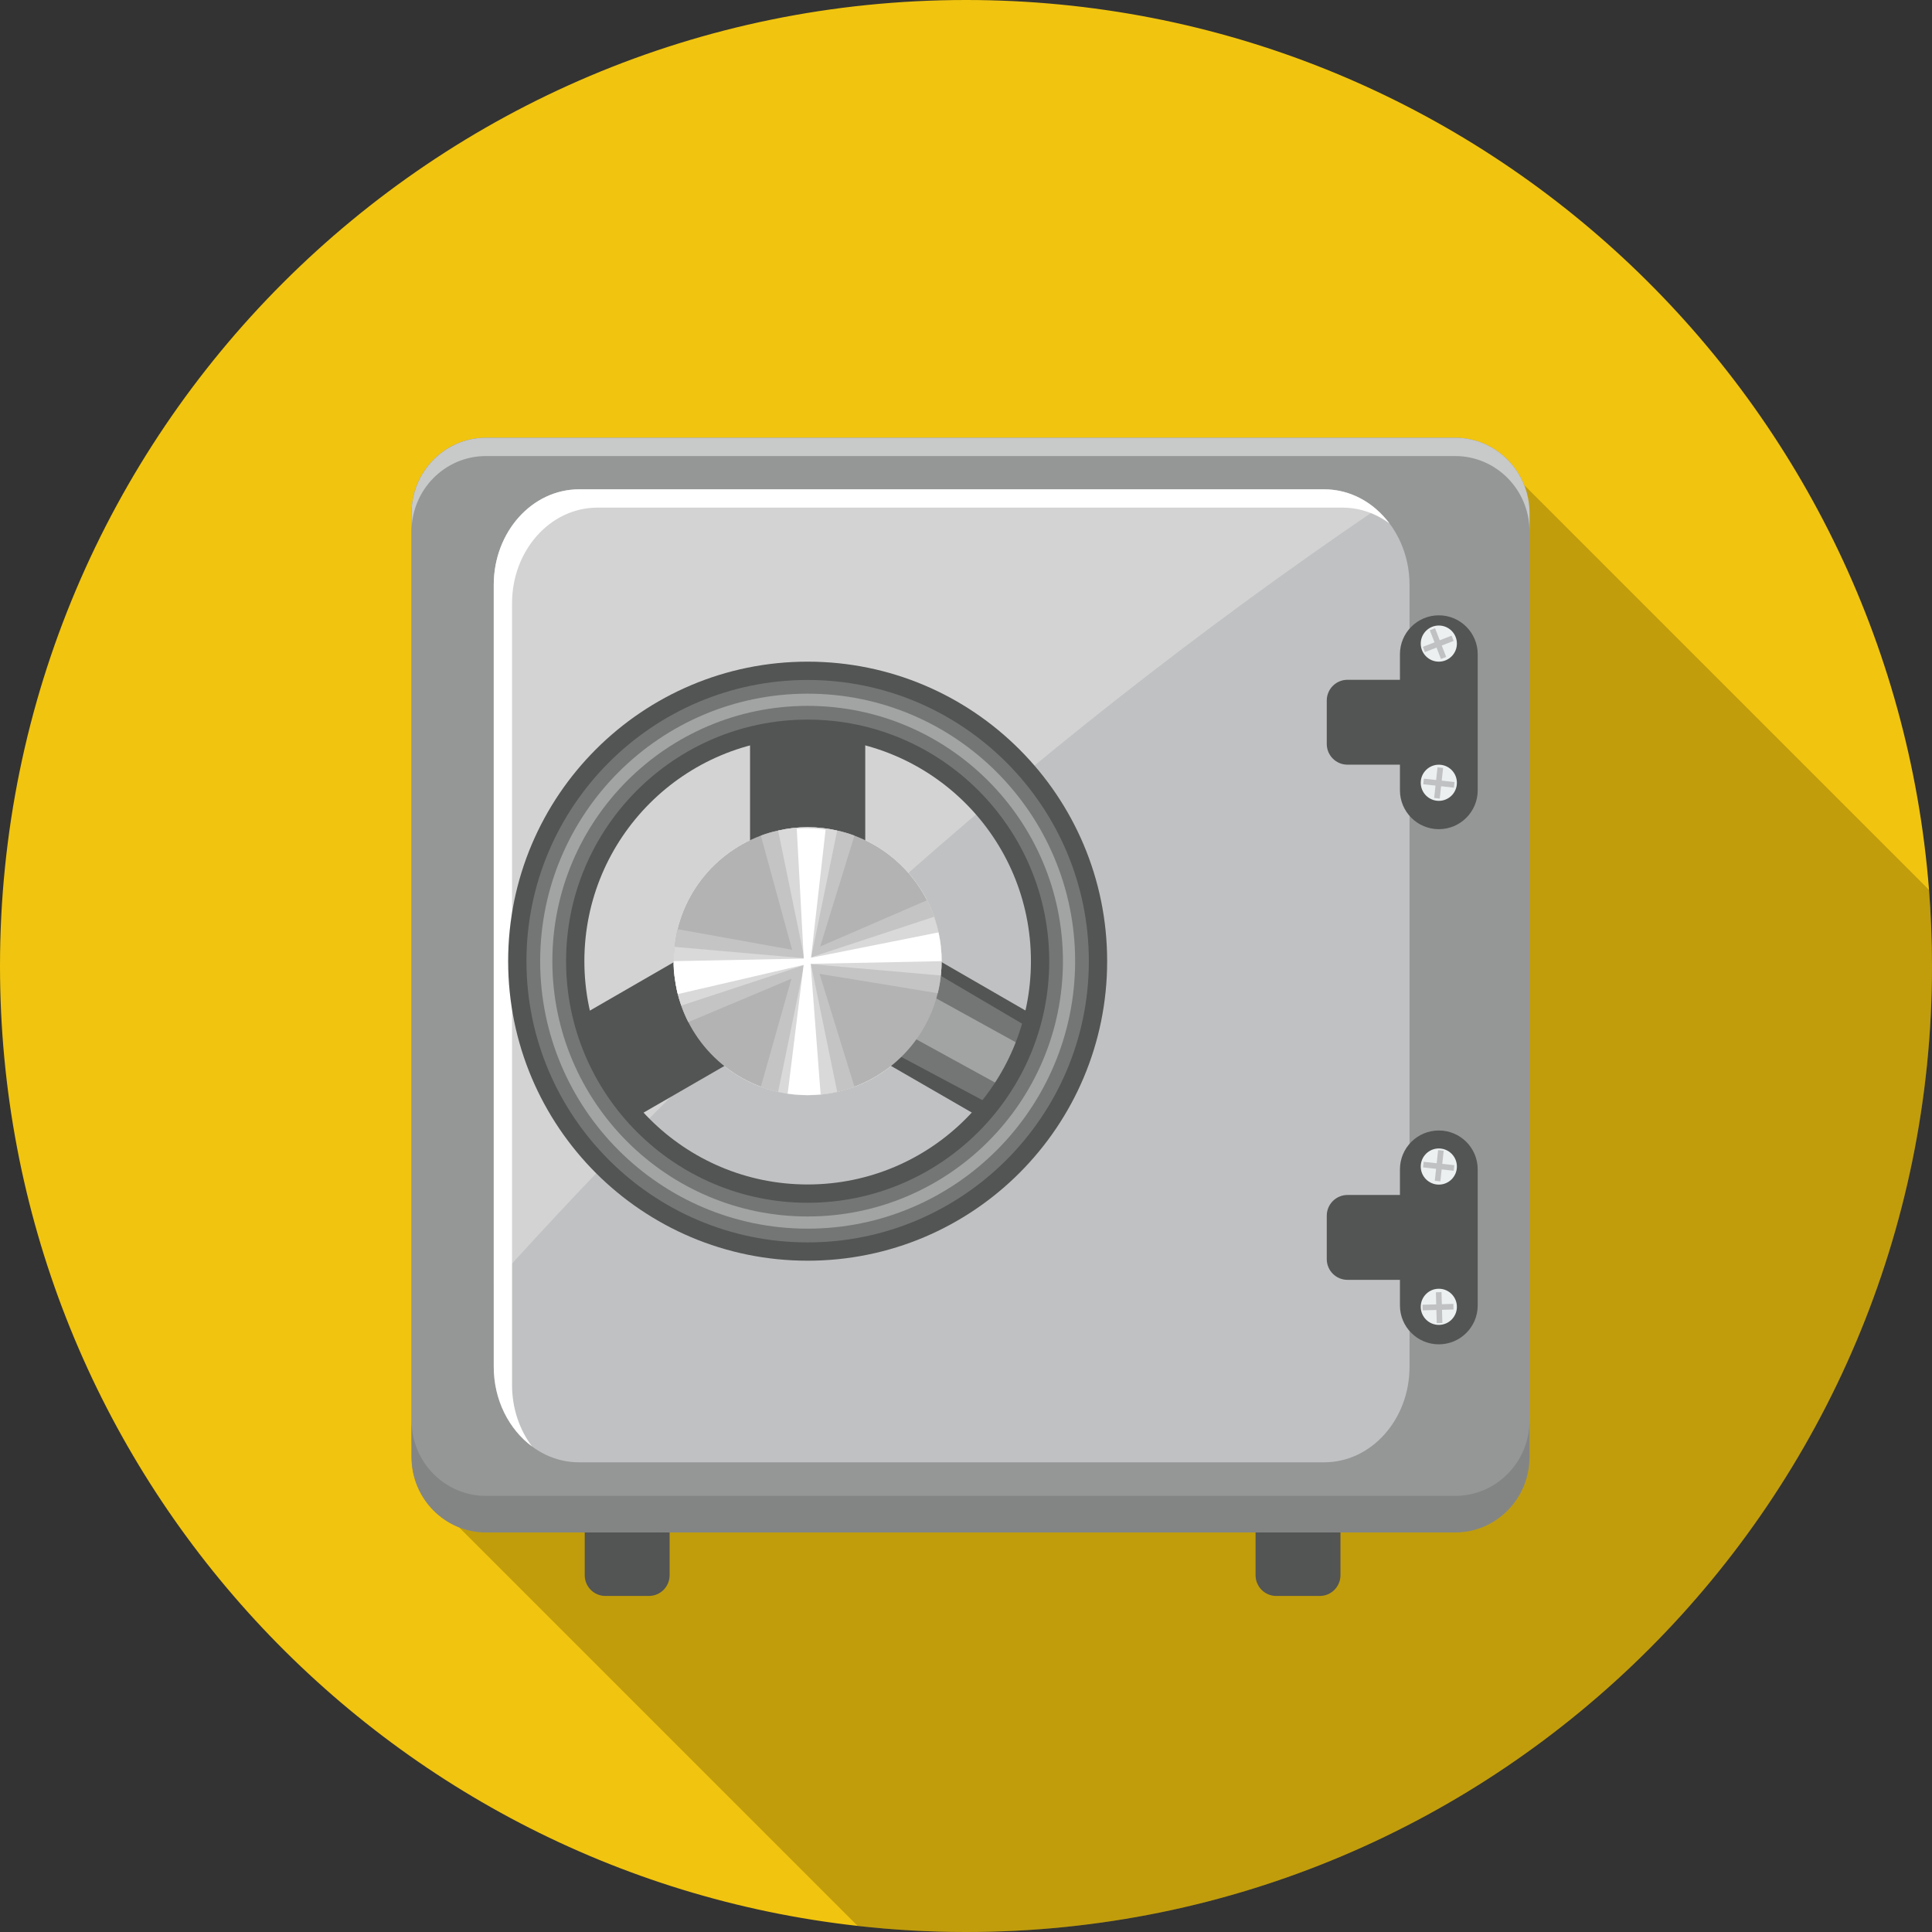 <?xml version="1.0" ?><!DOCTYPE svg  PUBLIC '-//W3C//DTD SVG 1.1//EN'  'http://www.w3.org/Graphics/SVG/1.1/DTD/svg11.dtd'><svg enable-background="new 0 0 512 512" height="512px" id="Layer_1" version="1.1" viewBox="0 0 512 512" width="512px" xml:space="preserve" xmlns="http://www.w3.org/2000/svg" xmlns:xlink="http://www.w3.org/1999/xlink"><rect x="0" y="0" width="512" height="512" fill="#333333" stroke="none"/><g><g><path d="M512,256c0,141.389-114.65,256-256,256c-9.688,0-19.3-0.554-28.712-1.615C99.407,496.127,0,387.7,0,256     C0,114.607,114.607,0,256,0c134.577,0,244.931,103.857,255.212,235.835C511.723,242.488,512,249.223,512,256z" fill="#F1C40F"/><path d="M512,256c0,141.389-114.65,256-256,256c-9.688,0-19.3-0.554-28.712-1.615     c-53.642-53.643-105.669-105.669-105.669-105.669c-7.365-2.916-12.565-10.124-12.565-18.589V135.992     c0-11.026,8.823-19.965,19.734-19.965h256.827c8.27,0,15.319,5.157,18.273,12.484l107.323,107.323     C511.723,242.488,512,249.223,512,256z" opacity="0.2"/><g><path d="M160.449,422.946c-3.033,0-5.491-2.458-5.491-5.491v-28.151h22.496v28.151      c0,3.033-2.458,5.491-5.491,5.491H160.449z" fill="#535454"/><path d="M338.229,422.946c-3.032,0-5.49-2.458-5.49-5.49v-28.148h22.496v28.148c0,3.032-2.458,5.49-5.49,5.49      H338.229z" fill="#535454"/><path d="M405.343,381.27c0,11.046-8.831,20.004-19.716,20.004h-256.85c-10.889,0-19.716-8.958-19.716-20.004      V136.012c0-11.046,8.827-20.004,19.716-20.004h256.85c10.885,0,19.716,8.958,19.716,20.004V381.27z" fill="#959696"/><path d="M385.627,396.427h-256.85c-10.889,0-19.716-8.958-19.716-20.008v9.696      c0,11.05,8.827,20.008,19.716,20.008h256.85c10.885,0,19.716-8.958,19.716-20.008v-9.696      C405.343,387.469,396.512,396.427,385.627,396.427z" fill="#838585"/><path d="M385.627,116.008h-256.85c-10.889,0-19.716,8.958-19.716,20.004v4.854      c0-11.05,8.827-20.008,19.716-20.008h256.85c10.885,0,19.716,8.958,19.716,20.008v-4.854      C405.343,124.966,396.512,116.008,385.627,116.008z" fill="#C8C9C9"/><path d="M373.542,155.012v207.196c0,13.988-10.135,25.322-22.615,25.322H153.466      c-12.485,0-22.62-11.334-22.62-25.322V155.012c0-13.988,10.135-25.339,22.62-25.339h197.461c5.208,0,10.012,1.981,13.827,5.3      C370.1,139.604,373.542,146.869,373.542,155.012z" fill="#C0C1C2"/><path d="M364.754,134.973c-96.196,65.327-174.05,138.773-233.908,205.246V155.012      c0-13.988,10.135-25.339,22.62-25.339h197.461C356.135,129.673,360.938,131.654,364.754,134.973z" fill="#FFFFFF" opacity="0.3"/><path d="M135.7,367.054V159.861c0-13.988,10.123-25.334,22.615-25.334h197.458c4.611,0,8.896,1.558,12.473,4.211      c-4.15-5.534-10.365-9.058-17.323-9.058H153.466c-12.489,0-22.616,11.343-22.616,25.331V362.2      c0,8.823,4.031,16.584,10.139,21.123C137.688,378.919,135.7,373.254,135.7,367.054z" fill="#FFFFFF"/><path d="M249.55,254.719c0,19.62-15.899,35.52-35.516,35.52c-19.611,0-35.511-15.899-35.511-35.52      c0-19.611,15.899-35.507,35.511-35.507C233.65,219.212,249.55,235.107,249.55,254.719z" fill="#FFFFFF"/><rect fill="#535454" height="68.435" width="30.526" x="198.773" y="186.284"/><rect fill="#535454" height="68.661" transform="matrix(-0.5 0.866 -0.866 -0.5 593.98 192.807)" width="30.527" x="226.063" y="233.554"/><polygon fill="#747575" points="208.927,264.165 221.915,242.466 280.473,276.935 268.977,296.139     "/><polygon fill="#A2A3A3" points="212.234,258.643 218.473,248.219 275.234,279.55 269.781,290.227     "/><polygon fill="#535454" points="225.393,263.192 210.127,236.762 149.385,271.827 164.646,298.266     "/><path d="M249.527,254.716c0,15.242-9.604,28.257-23.108,33.269c-1.461,0.554-2.992,1.008-4.558,1.357      c-1.427,0.347-2.889,0.559-4.385,0.696c-1.149,0.101-2.3,0.174-3.445,0.174c-1.809,0-3.551-0.139-5.289-0.385      c-0.869-0.139-1.708-0.281-2.542-0.485c-1.565-0.35-3.097-0.804-4.558-1.357c-13.504-5.012-23.108-18.026-23.108-33.269      c0-15.243,9.604-28.228,23.108-33.27c1.461-0.558,2.992-1.008,4.558-1.323c2.542-0.593,5.149-0.907,7.831-0.907      c2.681,0,5.322,0.314,7.83,0.907c1.565,0.315,3.097,0.766,4.558,1.323C239.923,226.488,249.527,239.473,249.527,254.716z" fill="#B3B3B3"/><path d="M391.607,209.435c0,5.688-4.611,10.304-10.304,10.304l0,0c-5.692,0-10.304-4.615-10.304-10.304v-36.062      c0-5.688,4.611-10.304,10.304-10.304l0,0c5.692,0,10.304,4.615,10.304,10.304V209.435z" fill="#535454"/><path d="M214.034,175.346c-43.834,0-79.369,35.539-79.369,79.373c0,43.843,35.535,79.381,79.369,79.381      c43.839,0,79.373-35.538,79.373-79.381C293.407,210.885,257.873,175.346,214.034,175.346z M214.034,313.896      c-32.677,0-59.169-26.492-59.169-59.178c0-32.673,26.492-59.169,59.169-59.169c32.682,0,59.174,26.496,59.174,59.169      C273.208,287.404,246.716,313.896,214.034,313.896z" fill="#535454"/><path d="M214.034,329.25c-41.088,0-74.519-33.431-74.519-74.531c0-41.088,33.431-74.522,74.519-74.522      c41.093,0,74.523,33.435,74.523,74.522C288.558,295.819,255.127,329.25,214.034,329.25z M214.034,190.704      c-35.296,0-64.015,28.715-64.015,64.015c0,35.309,28.719,64.027,64.015,64.027c35.301,0,64.023-28.719,64.023-64.027      C278.058,219.419,249.335,190.704,214.034,190.704z" fill="#747575"/><path d="M214.034,325.611c-39.084,0-70.884-31.8-70.884-70.893c0-39.084,31.8-70.888,70.884-70.888      c39.089,0,70.889,31.804,70.889,70.888C284.923,293.812,253.123,325.611,214.034,325.611z M214.034,187.065      c-37.304,0-67.653,30.35-67.653,67.653c0,37.312,30.35,67.662,67.653,67.662c37.309,0,67.654-30.351,67.654-67.662      C281.688,217.415,251.343,187.065,214.034,187.065z" fill="#A2A3A3"/><path d="M351.607,185.641c0-3.032,2.458-5.49,5.49-5.49h28.148v22.496h-28.148c-3.032,0-5.49-2.458-5.49-5.49      V185.641z" fill="#535454"/><path d="M391.607,345.958c0,5.688-4.611,10.304-10.304,10.304l0,0c-5.692,0-10.304-4.615-10.304-10.304v-36.062      c0-5.692,4.611-10.305,10.304-10.305l0,0c5.692,0,10.304,4.612,10.304,10.305V345.958z" fill="#535454"/><path d="M351.607,322.171c0-3.032,2.458-5.49,5.49-5.49h28.148v22.492h-28.148c-3.032,0-5.49-2.458-5.49-5.49      V322.171z" fill="#535454"/><path d="M386.093,170.558c0,2.643-2.139,4.788-4.789,4.788c-2.643,0-4.792-2.146-4.792-4.788      c0-2.646,2.149-4.788,4.792-4.788C383.954,165.77,386.093,167.911,386.093,170.558z" fill="#ECF0F0"/><path d="M386.093,207.442c0,2.646-2.139,4.792-4.789,4.792c-2.643,0-4.792-2.146-4.792-4.792      c0-2.65,2.149-4.788,4.792-4.788C383.954,202.654,386.093,204.792,386.093,207.442z" fill="#ECF0F0"/><path d="M386.093,309.146c0,2.646-2.139,4.788-4.789,4.788c-2.643,0-4.792-2.143-4.792-4.788      c0-2.646,2.149-4.793,4.792-4.793C383.954,304.354,386.093,306.5,386.093,309.146z" fill="#ECF0F0"/><path d="M386.093,346.319c0,2.646-2.139,4.792-4.789,4.792c-2.643,0-4.792-2.146-4.792-4.792      c0-2.643,2.149-4.789,4.792-4.789C383.954,341.53,386.093,343.677,386.093,346.319z" fill="#ECF0F0"/><path d="M216.154,254.719L226.438,288c-1.48,0.554-3.008,1.004-4.573,1.346c-2.52,0.581-5.139,0.881-7.831,0.881      c-2.688,0-5.312-0.3-7.826-0.881c-1.565-0.342-3.093-0.792-4.573-1.346l9.258-32.727l-9.258-33.823      c1.48-0.554,3.008-1.008,4.573-1.343c2.515-0.58,5.138-0.889,7.826-0.889c2.692,0,5.312,0.309,7.831,0.889      c1.565,0.335,3.093,0.789,4.573,1.343L216.154,254.719z" fill="#C4C4C4"/><path d="M214.034,257.562l-31.623,13.312c-0.723-1.404-1.342-2.873-1.865-4.385      c-0.865-2.438-1.465-5-1.776-7.677c-0.308-2.669-0.312-5.308-0.023-7.881c0.158-1.589,0.427-3.161,0.808-4.692l34.204,6.158      l31.899-13.823c0.728,1.403,1.351,2.873,1.866,4.385c0.869,2.442,1.473,5.008,1.78,7.673c0.308,2.681,0.308,5.312,0.023,7.885      c-0.158,1.592-0.431,3.161-0.812,4.696L214.034,257.562z" fill="#C4C4C4"/><path d="M214.75,254.723l7.115,34.623c-2.52,0.581-5.139,0.881-7.831,0.881c-2.688,0-5.312-0.3-7.826-0.881      l7.115-34.623l-7.115-34.615c2.515-0.58,5.138-0.889,7.826-0.889c2.692,0,5.312,0.309,7.831,0.889L214.75,254.723z" fill="#D9D9D9"/><path d="M214.119,255.435l-33.573,11.054c-0.865-2.438-1.465-5-1.776-7.677      c-0.308-2.669-0.312-5.308-0.023-7.881l35.204,3.085l33.573-11.058c0.869,2.442,1.473,5.008,1.78,7.673      c0.308,2.681,0.308,5.312,0.023,7.885L214.119,255.435z" fill="#D9D9D9"/><path d="M214.119,255.435l-34.496,8.016c-0.3-0.938-0.788-4.2-0.854-4.639c-0.162-1.058-0.354-3.034-0.246-4.093      l35.427-0.703l34.758-6.92c0.238,1.123,0.431,2.065,0.596,3.535c0.173,1.55,0.246,2.95,0.246,4.088L214.119,255.435z" fill="#FFFFFF"/><path d="M214.796,254.992l2.681,35.046c-1.149,0.101-2.3,0.174-3.445,0.174c-1.809,0-3.551-0.139-5.289-0.385      l4.315-34.835l-1.911-35.393c1.142-0.069,2.084-0.138,3.58-0.069c1.531,0.035,2.958,0.178,4.069,0.351L214.796,254.992z" fill="#FFFFFF"/></g><rect fill="#C0C1C2" height="8.17" transform="matrix(0.932 -0.361 0.361 0.932 -35.863 149.249)" width="1.492" x="380.559" y="166.473"/><rect fill="#C0C1C2" height="8.17" transform="matrix(0.363 0.932 -0.932 0.363 401.699 -246.656)" width="1.495" x="380.559" y="166.475"/><rect fill="#C0C1C2" height="8.172" transform="matrix(0.994 0.109 -0.109 0.994 24.845 -40.272)" width="1.489" x="380.561" y="203.356"/><rect fill="#C0C1C2" height="8.168" transform="matrix(-0.111 0.994 -0.994 -0.111 629.842 -148.442)" width="1.494" x="380.557" y="203.358"/><rect fill="#C0C1C2" height="8.172" transform="matrix(0.994 0.108 -0.108 0.994 35.787 -39.541)" width="1.485" x="380.561" y="305.06"/><rect fill="#C0C1C2" height="8.172" transform="matrix(-0.109 0.994 -0.994 -0.109 730.119 -36.24)" width="1.489" x="380.559" y="305.062"/><rect fill="#C0C1C2" height="8.172" transform="matrix(1 -0.028 0.028 1 -9.616 10.892)" width="1.489" x="380.559" y="342.235"/><rect fill="#C0C1C2" height="8.168" transform="matrix(0.028 1 -1 0.028 716.731 -44.6)" width="1.489" x="380.559" y="342.235"/></g></g></svg>